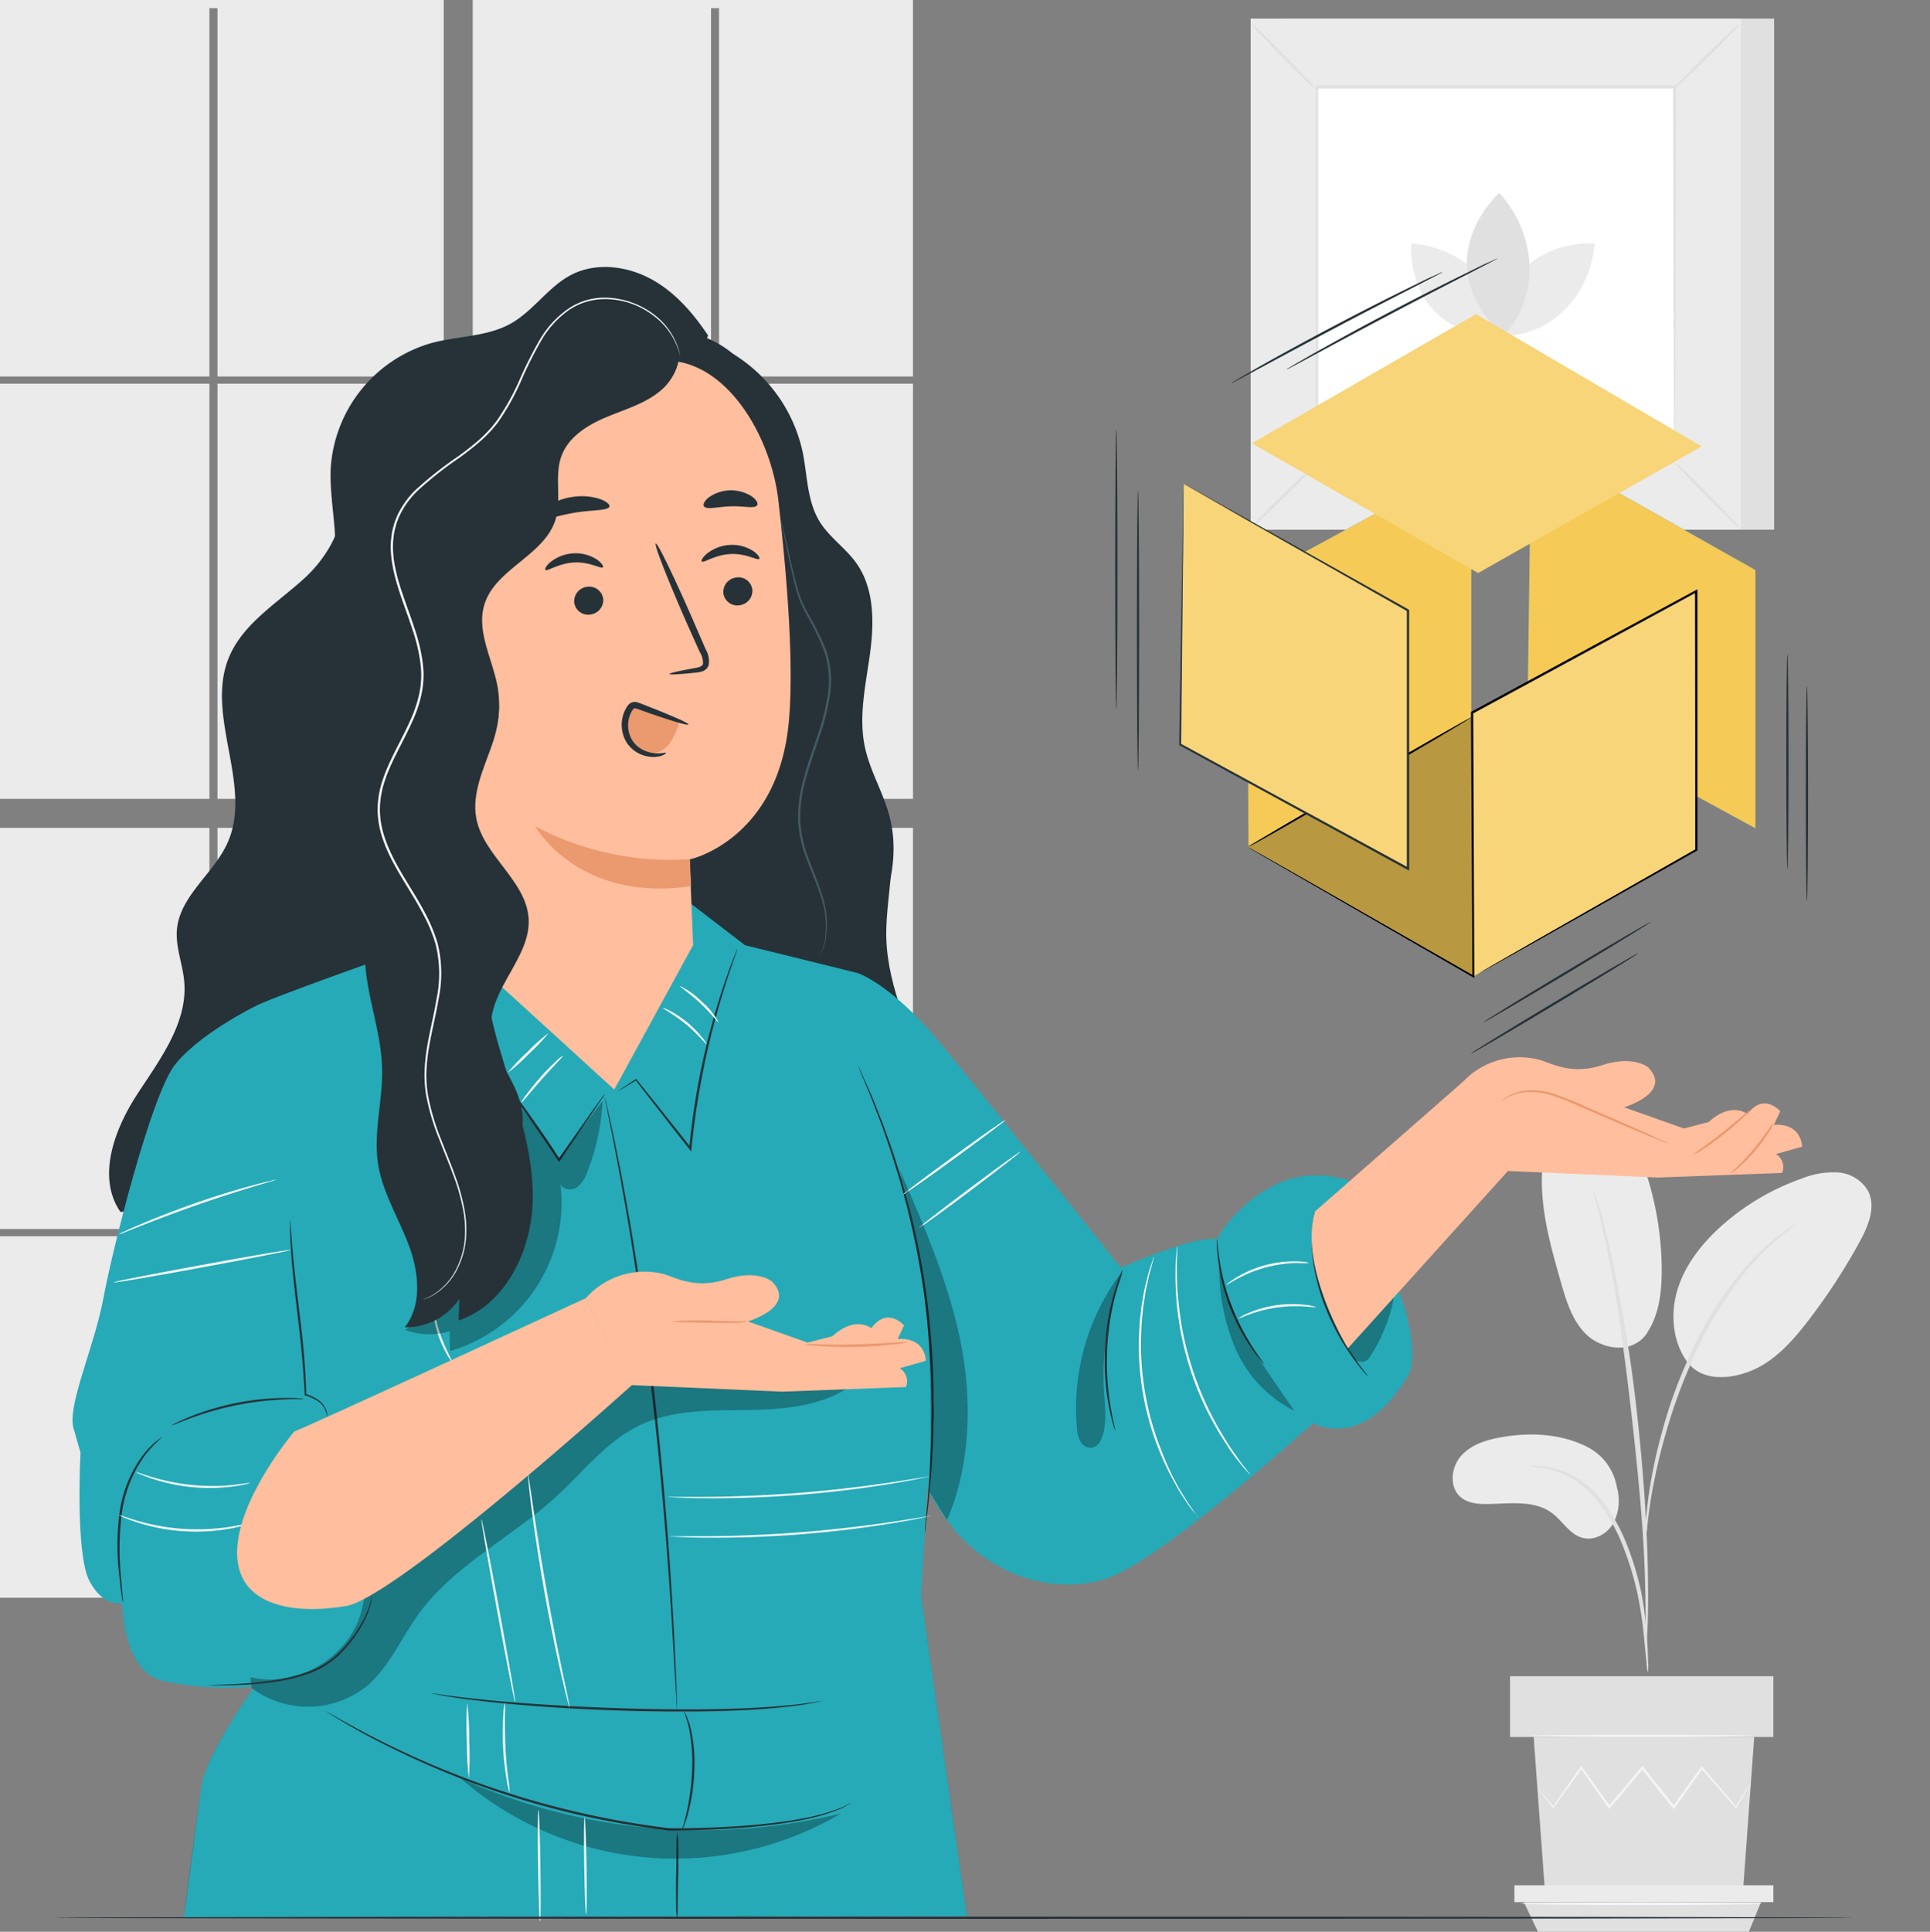 <svg xmlns="http://www.w3.org/2000/svg" width="422" height="422.289" viewBox="0 0 422 422.289">
  <rect x="0" y="0" width="422" height="422.289" fill="#808080" stroke="none"/>
  <g id="Grupo_58611" data-name="Grupo 58611" transform="translate(-885.333 -125)">
    <rect id="Rectángulo_31150" data-name="Rectángulo 31150" width="422" height="422" transform="translate(885.333 125)" fill="none"/>
    <g id="Grupo_57779" data-name="Grupo 57779" transform="translate(885.333 125)">
      <g id="freepik--background-complete--inject-3" transform="translate(0)">
        <path id="Trazado_129880" data-name="Trazado 129880" d="M-474.617-1033.154c-5.624-2.907-12.258-3.289-18.511-2.249-3.355.553-6.853,1.554-9.141,4.079s-2.717,6.958-.1,9.131c1.563,1.287,3.737,1.487,5.767,1.459,4.89-.057,10.323-.953,14.231,2.03,2.23,1.677,3.717,4.47,6.386,5.3s5.548-.734,6.93-3.088a10.76,10.76,0,0,0,.792-7.95A12.135,12.135,0,0,0-474.617-1033.154Z" transform="translate(821.795 1349.516)" fill="#ebebeb"/>
        <path id="Trazado_129881" data-name="Trazado 129881" d="M-445.06-1120.451c-3.441,4.918-10.132,3.288-13.239.286s-4.413-7.349-5.6-11.5c-2.727-9.475-5.481-19.416-3.451-29.073a16.118,16.118,0,0,1,3.707-7.9,8.441,8.441,0,0,1,8-2.669c3.374.9,5.471,4.2,6.987,7.339a69.332,69.332,0,0,1,6.815,29.711c0,4.766-.553,9.818-3.25,13.773" transform="translate(805.182 1411.906)" fill="#ebebeb"/>
        <path id="Trazado_129882" data-name="Trazado 129882" d="M-411.116-1099.851c-3.736-4.433-4.451-10.9-2.783-16.471s5.424-10.284,9.751-14.145a52.55,52.55,0,0,1,17.463-10.266,18.614,18.614,0,0,1,7.854-1.334,8.263,8.263,0,0,1,6.6,3.994c1.84,3.5.077,7.75-1.83,11.219a132.388,132.388,0,0,1-11.438,17.472c-3.432,4.432-7.378,8.807-12.611,10.809s-10.685,1.763-13.459-1.906" transform="translate(780.656 1398.36)" fill="#ebebeb"/>
        <path id="Trazado_129883" data-name="Trazado 129883" d="M-446.993-978.044a12.134,12.134,0,0,1-.305-2.24c-.162-1.63-.362-3.67-.6-6.1a85.412,85.412,0,0,0-1.372-8.941,68.545,68.545,0,0,0-3.25-10.562,38.894,38.894,0,0,0-5.386-9.532,20.027,20.027,0,0,0-6.815-5.662,18.882,18.882,0,0,0-5.719-1.792,10.113,10.113,0,0,1-2.231-.324,10.693,10.693,0,0,1,2.269,0,17.311,17.311,0,0,1,5.986,1.554,20.01,20.01,0,0,1,7.187,5.719,38.037,38.037,0,0,1,5.586,9.741,63.736,63.736,0,0,1,3.212,10.675,77.312,77.312,0,0,1,1.191,9.055c.191,2.593.267,4.69.3,6.139A9.755,9.755,0,0,1-446.993-978.044Z" transform="translate(807.306 1343.685)" fill="#e0e0e0"/>
        <path id="Trazado_129884" data-name="Trazado 129884" d="M-435.618-1034.1a4.815,4.815,0,0,1-.057-1.039v-2.964c0-2.574,0-6.291-.133-10.895-.229-9.2-1.02-19.064-2.545-33.047-1.449-13.116-3.393-28.4-5.452-38.318-.438-2.259-.877-4.29-1.3-6.072s-.734-3.317-1.067-4.566-.505-2.126-.686-2.859a3.815,3.815,0,0,1-.181-1.02,4.277,4.277,0,0,1,.353.953l.868,2.86c.381,1.229.772,2.755,1.22,4.537s.953,3.813,1.43,6.053a335.921,335.921,0,0,1,5.719,35.554c1.534,13.983,2.221,26.689,2.278,35.935.057,4.613,0,8.34-.162,10.914-.066,1.21-.133,2.193-.181,2.965A3.812,3.812,0,0,1-435.618-1034.1Z" transform="translate(795.511 1395.044)" fill="#e0e0e0"/>
        <path id="Trazado_129885" data-name="Trazado 129885" d="M-426.047-1052.312a18.779,18.779,0,0,1,0-3.1c.114-1.992.391-4.87.953-8.388a109.751,109.751,0,0,1,2.726-12.229,100.349,100.349,0,0,1,5.109-14.469,77.2,77.2,0,0,1,15.042-23.42,36.964,36.964,0,0,1,3.527-3.279c.543-.458,1.02-.953,1.506-1.277l1.373-.953a17.906,17.906,0,0,1,2.612-1.668c.143.2-3.7,2.459-8.578,7.626a81.015,81.015,0,0,0-14.612,23.381,112.843,112.843,0,0,0-5.138,14.3c-1.344,4.5-2.23,8.627-2.907,12.106s-1.01,6.338-1.229,8.312A22.25,22.25,0,0,1-426.047-1052.312Z" transform="translate(785.883 1388.7)" fill="#e0e0e0"/>
        <path id="Trazado_129886" data-name="Trazado 129886" d="M-423.134-913.473l-2.459,33.714h-43.313l-2.459-33.714Z" transform="translate(806.705 1293.174)" fill="#e0e0e0"/>
        <rect id="Rectángulo_31151" data-name="Rectángulo 31151" width="57.582" height="13.287" transform="translate(330.173 366.423)" fill="#e0e0e0"/>
        <path id="Trazado_129887" data-name="Trazado 129887" d="M-422.54-853.412v3.679h-56.629v-3.679Z" transform="translate(810.295 1265.54)" fill="#ebebeb"/>
        <path id="Trazado_129888" data-name="Trazado 129888" d="M-426.142-840.115l2.65-6.482h-51.863l3.1,6.482Z" transform="translate(808.54 1262.404)" fill="#e0e0e0"/>
        <path id="Trazado_129889" data-name="Trazado 129889" d="M-469.882-897.069a1.749,1.749,0,0,0,.209.314l.648.858,2.516,3.231.114.143.105-.153,6.205-8.578h-.362l6.1,8.636.2.276.209-.257,7.235-8.579h-.419c.134.153.267.324.4.5,2.25,2.86,4.423,5.538,6.472,8.121l.219.267.2-.286c2.193-3.107,4.251-6,6.1-8.636h-.353c3.012,3.422,5.557,6.338,7.521,8.578l.133.153.1-.172c.953-1.668,1.782-2.993,2.364-3.956l.6-1.058a1.757,1.757,0,0,0,.181-.371,1.574,1.574,0,0,0-.248.334l-.667,1.01-2.478,3.889h.238l-7.4-8.674-.191-.219-.162.239-6.167,8.578h.419l-6.463-8.131-.391-.5-.21-.257-.21.248-7.216,8.617h.4l-6.158-8.579-.181-.248-.181.248-6.062,8.665h.219l-2.631-3.146-.7-.81A1.4,1.4,0,0,0-469.882-897.069Z" transform="translate(806.022 1287.788)" fill="#f5f5f5"/>
        <path id="Trazado_129890" data-name="Trazado 129890" d="M-472.477-914.107c0,.152,10.847.267,24.23.267s24.239-.114,24.239-.267-10.847-.267-24.239-.267S-472.477-914.25-472.477-914.107Z" transform="translate(807.216 1293.589)" fill="#f5f5f5"/>
        <path id="Trazado_129891" data-name="Trazado 129891" d="M-476.538-846.153c0,.152,11.8.276,26.346.276s26.336-.124,26.336-.276-11.791-.267-26.336-.267S-476.538-846.3-476.538-846.153Z" transform="translate(809.085 1262.323)" fill="#f5f5f5"/>
        <rect id="Rectángulo_31152" data-name="Rectángulo 31152" width="45.791" height="90.762" transform="translate(0 83.871)" fill="#ebebeb"/>
        <rect id="Rectángulo_31153" data-name="Rectángulo 31153" width="49.47" height="90.762" transform="translate(47.554 83.871)" fill="#ebebeb"/>
        <rect id="Rectángulo_31154" data-name="Rectángulo 31154" width="49.47" height="87.693" transform="translate(47.554 180.971)" fill="#ebebeb"/>
        <path id="Trazado_129892" data-name="Trazado 129892" d="M-901.03-1534.455h52.1v-80.516h1.763v80.516h42.4v-82.3H-901.03Z" transform="translate(1004.393 1616.753)" fill="#ebebeb"/>
        <rect id="Rectángulo_31155" data-name="Rectángulo 31155" width="42.398" height="90.762" transform="translate(157.228 83.871)" fill="#ebebeb"/>
        <rect id="Rectángulo_31156" data-name="Rectángulo 31156" width="42.398" height="87.693" transform="translate(157.228 180.971)" fill="#ebebeb"/>
        <rect id="Rectángulo_31157" data-name="Rectángulo 31157" width="45.791" height="87.693" transform="translate(0 180.971)" fill="#ebebeb"/>
        <rect id="Rectángulo_31158" data-name="Rectángulo 31158" width="52.101" height="87.693" transform="translate(103.363 180.971)" fill="#ebebeb"/>
        <rect id="Rectángulo_31159" data-name="Rectángulo 31159" width="45.791" height="79.028" transform="translate(0 270.237)" fill="#ebebeb"/>
        <rect id="Rectángulo_31160" data-name="Rectángulo 31160" width="42.398" height="79.028" transform="translate(157.228 270.237)" fill="#ebebeb"/>
        <path id="Trazado_129893" data-name="Trazado 129893" d="M-1046.688-1534.455v-80.516h1.763v80.516h49.47v-82.3h-97.025v82.3Z" transform="translate(1092.479 1616.753)" fill="#ebebeb"/>
        <rect id="Rectángulo_31161" data-name="Rectángulo 31161" width="52.101" height="79.028" transform="translate(103.363 270.237)" fill="#ebebeb"/>
        <rect id="Rectángulo_31162" data-name="Rectángulo 31162" width="49.47" height="79.028" transform="translate(47.554 270.237)" fill="#ebebeb"/>
        <rect id="Rectángulo_31163" data-name="Rectángulo 31163" width="52.101" height="90.762" transform="translate(103.363 83.871)" fill="#ebebeb"/>
        <rect id="Rectángulo_31164" data-name="Rectángulo 31164" width="107.185" height="111.732" transform="translate(280.732 4.061)" fill="#e0e0e0"/>
        <rect id="Rectángulo_31165" data-name="Rectángulo 31165" width="107.185" height="111.732" transform="translate(273.468 4.061)" fill="#ebebeb"/>
        <rect id="Rectángulo_31166" data-name="Rectángulo 31166" width="78.371" height="81.697" transform="translate(287.881 19.073)" fill="#fff"/>
        <path id="Trazado_129894" data-name="Trazado 129894" d="M-571.453-1429.117a16.094,16.094,0,0,1-1.964,2.221c-1.259,1.315-3.022,3.1-4.985,5.042s-3.813,3.67-5.118,4.909a14.472,14.472,0,0,1-2.231,1.906,13.988,13.988,0,0,1,1.906-2.211c1.258-1.316,3.022-3.108,5-5.052s3.813-3.689,5.119-4.919A13.316,13.316,0,0,1-571.453-1429.117Z" transform="translate(859.334 1530.422)" fill="#e0e0e0"/>
        <path id="Trazado_129895" data-name="Trazado 129895" d="M-414.111-1429.471a14.779,14.779,0,0,1,2.221,1.906c1.315,1.258,3.1,3.022,5.033,5s3.679,3.812,4.918,5.109a15.539,15.539,0,0,1,1.906,2.24,14.274,14.274,0,0,1-2.221-1.906c-1.306-1.258-3.1-3.031-5.042-5s-3.689-3.813-4.918-5.119A14.371,14.371,0,0,1-414.111-1429.471Z" transform="translate(780.362 1530.584)" fill="#e0e0e0"/>
        <path id="Trazado_129896" data-name="Trazado 129896" d="M-414.517-1592.947a16.02,16.02,0,0,1,1.964-2.221c1.258-1.316,3.022-3.1,4.995-5.033s3.813-3.679,5.109-4.918a14.9,14.9,0,0,1,2.24-1.906,14.483,14.483,0,0,1-1.906,2.211c-1.258,1.315-3.021,3.107-5,5.052s-3.812,3.689-5.118,4.918A13.358,13.358,0,0,1-414.517-1592.947Z" transform="translate(780.549 1612.277)" fill="#e0e0e0"/>
        <path id="Trazado_129897" data-name="Trazado 129897" d="M-571.637-1592.833a14.74,14.74,0,0,1-2.221-1.954c-1.305-1.258-3.088-3.022-5.033-4.995s-3.679-3.813-4.918-5.109a14.951,14.951,0,0,1-1.906-2.24,14.567,14.567,0,0,1,2.211,1.906c1.315,1.258,3.1,3.031,5.042,5s3.689,3.813,4.919,5.118A14.429,14.429,0,0,1-571.637-1592.833Z" transform="translate(859.317 1612.326)" fill="#e0e0e0"/>
        <path id="Trazado_129898" data-name="Trazado 129898" d="M-481.255-1500.094v-5.938c0-3.813,0-9.532-.066-16.642,0-14.3-.076-34.7-.133-59.1l.257.257h-78.161l.3-.3v81.7l-.248-.258,56.6.133,15.89.067h.1l-15.832.066-56.762.124h-.257v-82.241h78.723v.258c-.048,24.487-.1,44.933-.124,59.278,0,7.13-.057,12.735-.076,16.585v5.471A1.025,1.025,0,0,1-481.255-1500.094Z" transform="translate(847.287 1600.864)" fill="#e0e0e0"/>
        <path id="Trazado_129899" data-name="Trazado 129899" d="M-520.983-1518.2s-1.677,20.227,20.227,20.227C-500.756-1508.777-509.659-1517.3-520.983-1518.2Z" transform="translate(829.548 1571.411)" fill="#ebebeb"/>
        <path id="Trazado_129900" data-name="Trazado 129900" d="M-463.885-1518.211s-20.227-1.677-20.227,20.227C-473.36-1497.984-464.839-1506.887-463.885-1518.211Z" transform="translate(812.57 1571.427)" fill="#ebebeb"/>
        <path id="Trazado_129901" data-name="Trazado 129901" d="M-491.333-1538.683s-16.528,14.831.905,31.283C-482.325-1515.988-483.011-1529.456-491.333-1538.683Z" transform="translate(819.151 1580.833)" fill="#e0e0e0"/>
      </g>
      <g id="freepik--Character--inject-3" transform="translate(15.859 58.364)">
        <path id="Trazado_129902" data-name="Trazado 129902" d="M-752.817-1295.806c3.584,4.1,4.518,9.9,4.356,15.346s-1.258,10.857-1.134,16.29c.276,11.266,5.719,21.647,9.455,32.275s5.529,23.238-.829,32.541c-4.766.467-9.6.954-14.3,0s-9.274-3.555-11.438-7.806c-1.8-3.508-1.782-7.626-1.706-11.582q.487-28.852.953-57.7" transform="translate(927.528 1410.722)" fill="#263238"/>
        <path id="Trazado_129903" data-name="Trazado 129903" d="M-999.129-1422.409c4.347,6.9-.486,16.023-6.51,21.523s-13.63,10.008-16.595,17.6c-4.956,12.668,5.4,27.766-.162,40.177-3.022,6.758-10.39,11.562-11.067,18.93-.352,3.813,1.249,7.549,1.592,11.381.81,9.112-5.4,17.158-10.351,24.783s-8.8,18.053-3.6,25.593l68.258-1.8a9.875,9.875,0,0,0,4.909-.953c3.088-1.859,3.2-6.214,2.945-9.808l-6.548-91.944" transform="translate(1056.293 1468.972)" fill="#263238"/>
        <path id="Trazado_129904" data-name="Trazado 129904" d="M-766.782-1374.78c-1.335-5.224-4.289-9.961-5.414-15.251-1.439-6.672.172-13.6,1.1-20.389s1-14.231-2.955-19.817c-2.354-3.326-5.938-5.672-8.073-9.151-2.745-4.5-2.641-10.1-3.708-15.251a33.437,33.437,0,0,0-21.437-24.354l-.133,137.954,25.345,8.283c4.652-6.177,9.332-12.391,12.5-19.455S-764.866-1367.3-766.782-1374.78Z" transform="translate(945.458 1495.005)" fill="#263238"/>
        <path id="Trazado_129905" data-name="Trazado 129905" d="M-889.755-1493.687c-3.289-4.947-7.33-9.589-12.572-12.392s-11.829-3.6-17.157-.953c-5.138,2.593-8.4,7.949-13.421,10.761-5.166,2.86-11.438,2.707-17.158,4.194a30.5,30.5,0,0,0-22.19,27.318c-.448,8.884,3,18.358-.839,26.384-3.717,7.749-13.6,12.391-14.231,20.97-.581,7.988,7.454,14.3,8.235,22.247.953,10.152-9.913,18.5-9.236,28.672.619,9.427,10.857,15.88,12.077,25.24,1.086,8.331-5.3,16.938-2.2,24.783,1.668,4.223,5.719,6.939,9.132,9.932s6.672,7.206,5.719,11.667l96.471-21.2c-5.938-18.749-11.905-38.852-6.415-57.734,1.982-6.815,5.4-13.145,7.425-19.96,2.345-7.892,2.764-16.2,2.488-24.478-.524-15.584-3.508-31-7.482-46.077-3.031-11.514-7.845-24.249-18.864-28.786" transform="translate(1028.712 1508.652)" fill="#263238"/>
        <path id="Trazado_129906" data-name="Trazado 129906" d="M-768.06-1310.739a13.772,13.772,0,0,0,1.325-3.66,20.679,20.679,0,0,0-1.134-10.485c-.715-2.135-1.687-4.4-2.631-6.9a27.8,27.8,0,0,1-2.03-8.264,28.874,28.874,0,0,1,1.049-9.341c.81-3.174,1.964-6.348,3.05-9.608a50.015,50.015,0,0,0,2.421-9.7,20.111,20.111,0,0,0-.9-9.141,56.936,56.936,0,0,0-3.67-7.626,34.992,34.992,0,0,1-1.678-3.479c-.438-1.172-.743-2.316-1.039-3.412-1.106-4.394-1.744-8-2.288-10.485-.257-1.239-.476-2.193-.639-2.86-.076-.305-.143-.543-.191-.734a1.1,1.1,0,0,1-.048-.258,1.055,1.055,0,0,1,.1.239c.057.162.152.4.238.724.191.639.448,1.582.734,2.86.6,2.45,1.3,6.053,2.431,10.409.305,1.086.63,2.221,1.068,3.365a34.339,34.339,0,0,0,1.677,3.432,55.943,55.943,0,0,1,3.737,7.626,20.377,20.377,0,0,1,.953,9.351,49.259,49.259,0,0,1-2.431,9.8c-1.087,3.279-2.24,6.434-3.05,9.532a28.92,28.92,0,0,0-1.058,9.2,27.653,27.653,0,0,0,1.954,8.15c.953,2.487,1.906,4.766,2.583,6.939a20.469,20.469,0,0,1,.953,10.6,11.448,11.448,0,0,1-.953,2.755c-.153.3-.3.5-.382.658S-768.06-1310.729-768.06-1310.739Z" transform="translate(931.219 1461.742)" fill="#455a64"/>
        <path id="Trazado_129907" data-name="Trazado 129907" d="M-963.886-1249.174l-7.521,8.426s-28.281,9.913-31.293,11.724,19.254,123.59,19.254,123.59-28.881,34.381-30.683,46.706-3.813,28.786-3.813,28.786l171.182-.334-10.037-70.049,2.859-48.775-17.052-87.455-24.3-6-12.935-9.932Z" transform="translate(1042.325 1390.788)" fill="#26aab7"/>
        <path id="Trazado_129908" data-name="Trazado 129908" d="M-1017.94-1029.953h0c0-.162,1.992-16.586,3.812-28.777.42-2.86,2.288-7.025,5.567-12.515,2.621-4.385,6.139-9.6,10.485-15.479,7.254-9.884,14.393-18.406,14.66-18.721-.133-.724-5.662-31-10.761-61.109-6.882-40.711-9.741-61.738-8.483-62.5,2.965-1.782,30.75-11.533,31.293-11.724l7.521-8.426h0l55.637-3.365h0l12.934,9.922,24.306,6.005h0l17.043,87.445-2.86,48.784,10.037,70.069h0Zm54.064-219.232-7.521,8.417c-.286.105-28.319,9.942-31.284,11.724-1.23.744,1.716,22.333,8.5,62.453,5.138,30.321,10.7,60.813,10.761,61.118h0c-.066.086-7.3,8.712-14.66,18.73-4.327,5.881-7.845,11.1-10.485,15.48-3.279,5.471-5.147,9.684-5.557,12.487-1.744,11.972-3.679,28-3.813,28.757l171.173-.324-10.028-70.021,2.86-48.775-17.043-87.436-24.287-5.995-12.935-9.923Z" transform="translate(1042.324 1390.828)" fill="#263238"/>
        <path id="Trazado_129909" data-name="Trazado 129909" d="M-1023.479-1209.033s-12.182,6.044-17.329,12.763-13.554,40.158-15.537,50.833-7.807,23.143-6.6,28.291l1.582,5.538s-1.192,22.152,1.973,28.09,7.12,4.766,7.12,4.766.115,15.07,8.865,17.014c16.3,3.613,34.972.868,40.52-7.835s5.194-12.363,5.194-12.363l-7.511-32.046-4.232-8.655-4.08-24.583Z" transform="translate(1063.105 1370.797)" fill="#26aab7"/>
        <path id="Trazado_129910" data-name="Trazado 129910" d="M-745.756-1222.98s7.492,2.088,18.9,16.032,38.985,48.5,38.985,48.5h0s15.823-7.053,20.97-6.262A30.8,30.8,0,0,1-654.05-1176.6c7.854-3.975,16.2-.867,16.2-.867l10.761,24.23c1.792,4.537,4.442,14.365,1.906,18.54-3.346,5.538-10.485,14.65-20.76,10.266,0,0-33.495,30.368-45.324,34.019-14.765,4.566-38.127-3.012-44.332-36.678S-745.756-1222.98-745.756-1222.98Z" transform="translate(917.093 1377.214)" fill="#26aab7"/>
        <path id="Trazado_129911" data-name="Trazado 129911" d="M-831.779-1038.464a1.925,1.925,0,0,1,0-.343,5.444,5.444,0,0,0-.076-1.02c0-.953-.124-2.25-.219-3.937-.2-3.441-.5-8.378-.849-14.459-.762-12.21-2.021-29.063-4.089-47.6-1.039-9.275-2.2-18.111-3.365-26.089s-2.364-15.184-3.46-21.2c-.515-3.012-1.058-5.719-1.506-8.111s-.858-4.442-1.2-6.11l-.773-3.86c-.076-.429-.143-.762-.191-1.01a1.852,1.852,0,0,1-.047-.353,2.094,2.094,0,0,1,.1.343c.066.248.143.572.238.953.2.953.5,2.2.858,3.813s.82,3.708,1.287,6.091,1.039,5.1,1.582,8.111c1.144,6,2.345,13.192,3.565,21.189s2.364,16.823,3.412,26.1c2.069,18.558,3.27,35.42,3.947,47.659.333,6.109.562,11.047.686,14.469.057,1.687.1,3.011.133,3.936v1.03A1.174,1.174,0,0,1-831.779-1038.464Z" transform="translate(963.93 1354.015)" fill="#263238"/>
        <g id="Grupo_57779-2" data-name="Grupo 57779" transform="translate(38.892 241.984)" opacity="0.3">
          <path id="Trazado_129912" data-name="Trazado 129912" d="M-990.812-991.8a20.579,20.579,0,0,0,25.4-.591c4.766-4.165,7.33-10.323,11.047-15.489,7.749-10.752,20.369-16.776,30.13-25.736,5.929-5.433,11.009-12.115,18.263-15.6,7.759-3.718,16.767-3.2,25.374-3.393s17.977-1.564,23.83-7.836l-45.753,1.43c-5.719.181-11.658.4-16.88,2.792-7.311,3.337-12.115,10.342-17.367,16.433a96.068,96.068,0,0,1-20.465,17.863c-2.983,1.906-6.234,3.88-7.826,7.073-.953,1.983-1.211,4.242-1.782,6.387-2.678,10.037-14.155,16.8-24.23,14.3" transform="translate(991.07 1060.45)"/>
        </g>
        <path id="Trazado_129913" data-name="Trazado 129913" d="M-972.388-970.975a1.649,1.649,0,0,1,0,.467,6.335,6.335,0,0,1-.172,1.306,18.646,18.646,0,0,1-1.772,4.518,27.84,27.84,0,0,1-4.213,5.834,19.064,19.064,0,0,1-7.263,4.947,38.038,38.038,0,0,1-8.578,2.04c-2.688.362-5.119.515-7.159.591s-3.688.086-4.823.067h-1.316a2.09,2.09,0,0,1-.457,0,10.888,10.888,0,0,1,1.763-.115c1.144-.047,2.793-.1,4.823-.219s4.442-.315,7.1-.7a39.249,39.249,0,0,0,8.445-2.059,18.971,18.971,0,0,0,7.121-4.766,28.948,28.948,0,0,0,4.232-5.719,20.575,20.575,0,0,0,1.906-4.385A17.041,17.041,0,0,0-972.388-970.975Z" transform="translate(1037.816 1261.267)" fill="#263238"/>
        <path id="Trazado_129914" data-name="Trazado 129914" d="M-974.994-1122.577a1.464,1.464,0,0,1,.076.467c0,.353.057.791.1,1.325.076,1.144.191,2.812.381,4.861.334,4.108,1.048,9.751,1.792,16,.715,5.957,1.087,11.438,1.182,15.432l-.124-.162a9.863,9.863,0,0,1,2.793,1.325,4.656,4.656,0,0,1,1.506,1.792,4.082,4.082,0,0,1,.42,1.906,8.94,8.94,0,0,0-.6-1.849,4.481,4.481,0,0,0-1.5-1.64,9.858,9.858,0,0,0-2.736-1.22h-.115v-.124c-.181-4.023-.6-9.446-1.306-15.394-.743-6.243-1.42-11.905-1.659-16.032-.143-2.059-.2-3.727-.219-4.88v-1.335A2.932,2.932,0,0,1-974.994-1122.577Z" transform="translate(1022.57 1331.019)" fill="#263238"/>
        <path id="Trazado_129915" data-name="Trazado 129915" d="M-730.328-1083.116a.957.957,0,0,1,0-.267,4.246,4.246,0,0,1,.057-.791c.066-.724.162-1.744.276-3.031s.3-2.917.41-4.766.343-3.994.419-6.358.267-4.937.276-7.711c0-1.382.057-2.859.047-4.3l-.067-4.546a190.738,190.738,0,0,0-1.582-20.217,183.621,183.621,0,0,0-3.927-19.883c-.41-1.506-.81-2.974-1.192-4.4s-.848-2.783-1.249-4.108c-.782-2.659-1.668-5.089-2.44-7.32-.372-1.115-.763-2.173-1.154-3.155l-1.077-2.8c-.658-1.763-1.3-3.241-1.811-4.461s-.877-2.135-1.163-2.8l-.286-.743a.821.821,0,0,1-.086-.258,1.5,1.5,0,0,1,.134.239c.085.191.191.42.334.715.3.667.715,1.6,1.248,2.774s1.211,2.678,1.906,4.432c.343.868.715,1.8,1.115,2.793s.8,2.03,1.192,3.155c.791,2.22,1.7,4.641,2.5,7.311.41,1.325.877,2.688,1.277,4.118s.8,2.859,1.21,4.4a177.071,177.071,0,0,1,3.975,19.931,184.007,184.007,0,0,1,1.554,20.265c0,1.563,0,3.088.047,4.565s-.057,2.917-.076,4.308c0,2.783-.21,5.367-.334,7.721s-.352,4.489-.5,6.357-.334,3.479-.5,4.766-.276,2.3-.362,3.021l-.115.782A.824.824,0,0,1-730.328-1083.116Z" transform="translate(916.687 1359.758)" fill="#263238"/>
        <path id="Trazado_129916" data-name="Trazado 129916" d="M-642.811-1067.537a8.136,8.136,0,0,1-.448-1.335c-.267-.877-.572-2.154-.887-3.755a51.965,51.965,0,0,1-.791-5.662,60.126,60.126,0,0,1-.124-7.016,59.072,59.072,0,0,1,.782-6.968,54.033,54.033,0,0,1,1.306-5.567c.467-1.563.9-2.812,1.239-3.651a8.83,8.83,0,0,1,.572-1.3,6.752,6.752,0,0,1-.381,1.363c-.3.858-.667,2.116-1.087,3.679s-.839,3.441-1.2,5.557a65.057,65.057,0,0,0-.734,6.911,66.434,66.434,0,0,0,.086,6.948c.162,2.135.4,4.042.677,5.643s.524,2.86.734,3.765A6.794,6.794,0,0,1-642.811-1067.537Z" transform="translate(870.786 1321.913)" fill="#263238"/>
        <path id="Trazado_129917" data-name="Trazado 129917" d="M-589.324-1087.709a5.2,5.2,0,0,1-.8-.858,25.724,25.724,0,0,1-1.906-2.545,43.363,43.363,0,0,1-7.415-19.588c-.153-1.334-.219-2.431-.229-3.183a4.894,4.894,0,0,1,0-1.173c.086,0,.152,1.659.543,4.318a48.249,48.249,0,0,0,7.359,19.426C-590.315-1089.062-589.257-1087.766-589.324-1087.709Z" transform="translate(849.897 1327.558)" fill="#263238"/>
        <path id="Trazado_129918" data-name="Trazado 129918" d="M-548.944-1090.182a9.774,9.774,0,0,1-1.049-1.134,40.214,40.214,0,0,1-2.565-3.317,50.986,50.986,0,0,1-6.338-12.286,45.491,45.491,0,0,1-1.906-7.4,35.09,35.09,0,0,1-.448-6.225,20.028,20.028,0,0,1,.133-2.392,12.817,12.817,0,0,1,.229-1.792,7.759,7.759,0,0,1,.324-1.506,10.432,10.432,0,0,1-.133,1.535,14.386,14.386,0,0,0-.143,1.782,20.866,20.866,0,0,0-.057,2.373,38.046,38.046,0,0,0,.544,6.148,47.719,47.719,0,0,0,1.906,7.3,54.77,54.77,0,0,0,6.167,12.258c.953,1.459,1.811,2.621,2.421,3.4A8.487,8.487,0,0,1-548.944-1090.182Z" transform="translate(832.204 1332.7)" fill="#263238"/>
        <path id="Trazado_129919" data-name="Trazado 129919" d="M-816.064-1232.566a5.213,5.213,0,0,1-.2.677q-.238.715-.658,1.906c-.563,1.649-1.392,4.032-2.3,7.006a174.537,174.537,0,0,0-5.519,23.649c-.591,3.66-1.039,7.206-1.363,10.485l-.057.591-.362-.467c-5.081-6.472-9.274-11.858-11.782-15.127h.162l-2.945,1.782-.772.448a.825.825,0,0,1-.276.124l.238-.181.744-.505,2.859-1.906.1-.066.066.1c2.593,3.193,6.844,8.531,11.953,14.984l-.419.124c.315-3.317.753-6.872,1.344-10.552a159.506,159.506,0,0,1,5.719-23.668c.953-2.964,1.83-5.328,2.45-6.958.305-.781.553-1.391.743-1.906A4.367,4.367,0,0,1-816.064-1232.566Z" transform="translate(961.436 1381.625)" fill="#263238"/>
        <path id="Trazado_129920" data-name="Trazado 129920" d="M-905.674-1200.187a4.21,4.21,0,0,1,.391.381l1.039,1.163c.887,1.02,2.163,2.5,3.689,4.375,3.069,3.727,7.168,9.008,11.381,15.051,1.839,2.631,3.546,5.195,5.071,7.549h-.381l7.282-10.351,2.126-2.946a7.124,7.124,0,0,1,.81-1.029,9.818,9.818,0,0,1-.686,1.115l-2.011,3.022c-1.8,2.631-4.271,6.243-7.14,10.485l-.2.286-.191-.3c-1.534-2.345-3.25-4.889-5.08-7.52-4.213-6.034-8.264-11.334-11.247-15.118l-3.565-4.47-.953-1.22A2.282,2.282,0,0,1-905.674-1200.187Z" transform="translate(990.671 1366.727)" fill="#263238"/>
        <path id="Trazado_129921" data-name="Trazado 129921" d="M-845.79-903.943l-.162.1-.5.286-.829.457-.534.3-.639.258a42.665,42.665,0,0,1-8.092,2.345c-7.082,1.411-17.262,2.3-29.139,2.288h0a186.008,186.008,0,0,1-59.745-17.6,141.239,141.239,0,0,1-15.479-8.578l.286.143.8.438,3.06,1.744,4.89,2.659c1.906.953,4.118,2.135,6.6,3.289a190.757,190.757,0,0,0,59.631,17.405h0c11.838.048,22.009-.772,29.072-2.107a45.054,45.054,0,0,0,8.083-2.2l.648-.238.543-.276.839-.419.524-.248Z" transform="translate(1016.087 1239.692)" fill="#263238"/>
        <path id="Trazado_129922" data-name="Trazado 129922" d="M-832.5-929.412l-.219.057-.629.133-2.45.477c-2.135.333-5.242.724-9.093,1.01-7.721.61-18.406.734-30.2.41s-22.447-1.125-30.139-1.954c-3.813-.419-6.939-.858-9.075-1.2l-2.45-.457-.629-.133c-.143,0-.219-.048-.21-.057h.219l.639.086,2.459.362c2.145.286,5.242.667,9.084,1.048,7.683.734,18.339,1.449,30.121,1.8s22.447.258,30.149-.267c3.813-.238,6.958-.572,9.093-.848l2.459-.381.639-.086A.585.585,0,0,1-832.5-929.412Z" transform="translate(996.155 1242.933)" fill="#263238"/>
        <path id="Trazado_129923" data-name="Trazado 129923" d="M-816.17-898.155c-.076,0,.438-1.43.953-3.755a49.2,49.2,0,0,0,1.182-9.246,38.4,38.4,0,0,0-.686-9.265,37.27,37.27,0,0,0-1.134-3.7,4.757,4.757,0,0,1,.524.953,15.916,15.916,0,0,1,.953,2.7,33.721,33.721,0,0,1,.849,9.369,42.36,42.36,0,0,1-1.335,9.313c-.143.581-.315,1.106-.457,1.554s-.286.848-.42,1.163A3.978,3.978,0,0,1-816.17-898.155Z" transform="translate(949.494 1239.708)" fill="#263238"/>
        <path id="Trazado_129924" data-name="Trazado 129924" d="M-818.456-856.007a13.19,13.19,0,0,1-.219-2.764c0-1.707-.057-4.07,0-6.673s.076-4.766.1-6.672a17.269,17.269,0,0,1,.143-2.764,13.384,13.384,0,0,1,.209,2.755c0,1.716.057,4.08,0,6.673s-.085,4.766-.114,6.672A19.922,19.922,0,0,1-818.456-856.007Z" transform="translate(950.654 1217.054)" fill="#263238"/>
        <path id="Trazado_129925" data-name="Trazado 129925" d="M-994.044-1050.541a5,5,0,0,1-1.173.066c-.753,0-1.839,0-3.184.076a66.366,66.366,0,0,0-20.474,4.127c-1.259.457-2.278.858-2.974,1.144a5.5,5.5,0,0,1-1.105.4,4.749,4.749,0,0,1,1.029-.572c.677-.343,1.668-.792,2.926-1.306a57.19,57.19,0,0,1,20.589-4.118c1.354,0,2.45,0,3.2.086A5.754,5.754,0,0,1-994.044-1050.541Z" transform="translate(1044.631 1297.959)" fill="#263238"/>
        <path id="Trazado_129926" data-name="Trazado 129926" d="M-1035.093-1034.922a28.585,28.585,0,0,0-3.908,4.137,28.318,28.318,0,0,0-4.976,12.649,61.558,61.558,0,0,0-.172,13.745c.143,1.7.267,3.107.353,4.174a8.081,8.081,0,0,1,.076,1.535,10.229,10.229,0,0,1-.267-1.516c-.143-.953-.324-2.4-.505-4.165a55.657,55.657,0,0,1,0-13.85,27.555,27.555,0,0,1,5.166-12.782,19.2,19.2,0,0,1,2.926-3.031,8.051,8.051,0,0,1,.953-.686C-1035.207-1034.865-1035.112-1034.931-1035.093-1034.922Z" transform="translate(1054.74 1290.689)" fill="#263238"/>
        <path id="Trazado_129927" data-name="Trazado 129927" d="M-917.2-1088.662c.153,0,.391,2.964,1.564,6.415s2.745,6,2.611,6.072a5.79,5.79,0,0,1-1.134-1.592,23.52,23.52,0,0,1-1.906-4.318,22.859,22.859,0,0,1-1.039-4.613A5.841,5.841,0,0,1-917.2-1088.662Z" transform="translate(995.995 1315.415)" fill="#fff"/>
        <g id="Grupo_57780" data-name="Grupo 57780" transform="translate(72.73 179.103)" opacity="0.3">
          <path id="Trazado_129928" data-name="Trazado 129928" d="M-928.4-1123.674a15.126,15.126,0,0,0,9.732.286c0,1.439.067,2.859.1,4.337a33.838,33.838,0,0,0,24.144-36.478c.563,1.249,2.4,1.439,3.565.7a6.673,6.673,0,0,0,2.278-3.346,49.309,49.309,0,0,0,3.365-15.527l-9.618,12.639a71.335,71.335,0,0,0-13.021-15.851,293.167,293.167,0,0,1-18.854,52.1" transform="translate(928.395 1176.919)"/>
        </g>
        <g id="Grupo_57781" data-name="Grupo 57781" transform="translate(219.42 220.081)" opacity="0.3">
          <path id="Trazado_129929" data-name="Trazado 129929" d="M-647.265-1100.658A49.243,49.243,0,0,0-656.5-1067.3a7.087,7.087,0,0,0,.734,2.907,2.65,2.65,0,0,0,2.468,1.42c1.259-.163,2.04-1.449,2.412-2.65.953-3.1.514-6.425.3-9.665a59.848,59.848,0,0,1,4.108-25.736" transform="translate(656.697 1101.02)"/>
        </g>
        <g id="Grupo_57782" data-name="Grupo 57782" transform="translate(278.026 225.237)" opacity="0.3">
          <path id="Trazado_129930" data-name="Trazado 129930" d="M-548.146-1081.88l.762,1.553c.734.458.953,1.64,1.487,2.287a2.248,2.248,0,0,0,2.478.477,2.493,2.493,0,0,0,.953-.953,35.886,35.886,0,0,0,5.233-12.954A45.262,45.262,0,0,0-548.146-1081.88Z" transform="translate(548.146 1091.469)"/>
        </g>
        <g id="Grupo_57783" data-name="Grupo 57783" transform="translate(250.747 217.898)" opacity="0.3">
          <path id="Trazado_129931" data-name="Trazado 129931" d="M-598.654-1105.063a43.953,43.953,0,0,0,3.527,18.559,27.348,27.348,0,0,0,12.82,13.554C-588.77-1082.549-596.3-1091.89-598.654-1105.063Z" transform="translate(598.673 1105.063)"/>
        </g>
        <g id="Grupo_57784" data-name="Grupo 57784" transform="translate(83.081 328.762)" opacity="0.3">
          <path id="Trazado_129932" data-name="Trazado 129932" d="M-907.563-898.157h.095c-.591-.515-1.182-1.03-1.754-1.563Z" transform="translate(909.222 899.72)"/>
        </g>
        <g id="Grupo_57785" data-name="Grupo 57785" transform="translate(84.835 330.364)" opacity="0.3">
          <path id="Trazado_129933" data-name="Trazado 129933" d="M-905.974-896.754a71.489,71.489,0,0,0,83.185,7.711A128.07,128.07,0,0,1-905.974-896.754Z" transform="translate(905.974 896.754)"/>
        </g>
        <path id="Trazado_129934" data-name="Trazado 129934" d="M-1012.544-1018.366a4.471,4.471,0,0,1-.953.276,27,27,0,0,1-2.707.477,39.728,39.728,0,0,1-17.881-1.744c-1.1-.381-1.964-.715-2.555-.953a4.3,4.3,0,0,1-.9-.458c0-.076,1.363.458,3.555,1.115a47.585,47.585,0,0,0,8.788,1.735,46.971,46.971,0,0,0,8.951,0C-1014-1018.195-1012.564-1018.452-1012.544-1018.366Z" transform="translate(1051.341 1284.18)" fill="#fff"/>
        <path id="Trazado_129935" data-name="Trazado 129935" d="M-1015.071-1001.7a5.048,5.048,0,0,1-1.106.4c-.724.229-1.792.5-3.117.772a42.114,42.114,0,0,1-20.97-1.191c-1.286-.42-2.316-.81-3.012-1.115a5.9,5.9,0,0,1-1.058-.524c0-.086,1.582.553,4.175,1.306a46.637,46.637,0,0,0,20.808,1.172C-1016.711-1001.331-1015.1-1001.788-1015.071-1001.7Z" transform="translate(1054.469 1276.171)" fill="#fff"/>
        <path id="Trazado_129936" data-name="Trazado 129936" d="M-1009.958-1139.19a8.233,8.233,0,0,1-1.363.467l-3.737,1.134c-3.155.953-7.5,2.326-12.258,3.984s-9.017,3.288-12.086,4.5l-3.631,1.43a6.8,6.8,0,0,1-1.354.477,8.017,8.017,0,0,1,1.277-.648c.839-.4,2.059-.953,3.575-1.583,3.041-1.3,7.292-2.984,12.057-4.642s9.132-2.983,12.325-3.812c1.592-.439,2.859-.772,3.813-.953A7.333,7.333,0,0,1-1009.958-1139.19Z" transform="translate(1054.493 1338.662)" fill="#fff"/>
        <path id="Trazado_129937" data-name="Trazado 129937" d="M-1007.706-1110.7c0,.133-8.636,1.839-19.331,3.813s-19.4,3.469-19.417,3.289,8.626-1.83,19.331-3.813S-1007.735-1110.836-1007.706-1110.7Z" transform="translate(1055.443 1325.559)" fill="#fff"/>
        <path id="Trazado_129938" data-name="Trazado 129938" d="M-814.485-1200.729c-.124.095-1.83-2.154-4.49-4.347s-5.166-3.46-5.1-3.6a6.131,6.131,0,0,1,1.716.724,22.771,22.771,0,0,1,3.708,2.5,22.438,22.438,0,0,1,3.136,3.184A5.921,5.921,0,0,1-814.485-1200.729Z" transform="translate(953.127 1370.634)" fill="#fff"/>
        <path id="Trazado_129939" data-name="Trazado 129939" d="M-808.67-1209.574c-.124.086-1.687-2.021-4.042-4.213s-4.547-3.632-4.461-3.755a16.566,16.566,0,0,1,4.766,3.393A16.343,16.343,0,0,1-808.67-1209.574Z" transform="translate(949.952 1374.712)" fill="#fff"/>
        <path id="Trazado_129940" data-name="Trazado 129940" d="M-890.134-961.618c-.133,0-1.906-8.969-3.956-20.093s-3.6-20.16-3.469-20.16,1.906,8.979,3.955,20.1S-890-961.637-890.134-961.618Z" transform="translate(986.941 1275.482)" fill="#fff"/>
        <path id="Trazado_129941" data-name="Trazado 129941" d="M-869.567-968.827a2.111,2.111,0,0,1-.172-.5c-.1-.382-.229-.868-.381-1.459-.324-1.268-.772-3.107-1.3-5.386-1.039-4.565-2.373-10.895-3.631-17.929s-2.2-13.44-2.8-18.11c-.3-2.326-.524-4.2-.648-5.51l-.143-1.5a2.048,2.048,0,0,1,0-.533,2.1,2.1,0,0,1,.114.524l.238,1.487c.2,1.363.477,3.212.81,5.481.686,4.623,1.687,11.01,2.935,18.044s2.535,13.345,3.489,17.939c.477,2.23.858,4.07,1.143,5.424l.286,1.477A1.916,1.916,0,0,1-869.567-968.827Z" transform="translate(978.241 1283.711)" fill="#fff"/>
        <path id="Trazado_129942" data-name="Trazado 129942" d="M-903.042-910.791a70.886,70.886,0,0,1-.429-8.236,69.287,69.287,0,0,1,.076-8.236,70.492,70.492,0,0,1,.429,8.226A69.452,69.452,0,0,1-903.042-910.791Z" transform="translate(989.697 1241.155)" fill="#fff"/>
        <path id="Trazado_129943" data-name="Trazado 129943" d="M-887.352-907.606a14.465,14.465,0,0,1-.648-2.859,60.345,60.345,0,0,1-.753-13.955,13.551,13.551,0,0,1,.343-2.859,21.066,21.066,0,0,1,0,2.859c0,1.782,0,4.241.124,6.958s.41,5.157.629,6.93A20.159,20.159,0,0,1-887.352-907.606Z" transform="translate(982.939 1241.162)" fill="#fff"/>
        <path id="Trazado_129944" data-name="Trazado 129944" d="M-874.187-859.515c-.133,0-.325-5.471-.429-12.219s-.066-12.22.076-12.22.324,5.462.429,12.22S-874.044-859.515-874.187-859.515Z" transform="translate(976.409 1221.229)" fill="#fff"/>
        <path id="Trazado_129945" data-name="Trazado 129945" d="M-855.5-859.75c-.133,0-.324-4.766-.41-10.618s-.057-10.638.076-10.638.324,4.766.419,10.628S-855.358-859.75-855.5-859.75Z" transform="translate(967.797 1219.872)" fill="#fff"/>
        <path id="Trazado_129946" data-name="Trazado 129946" d="M-698.154-1150.421c.077.105-4.823,3.918-10.942,8.522s-11.162,8.236-11.238,8.121,4.813-3.927,10.942-8.522S-698.239-1150.535-698.154-1150.421Z" transform="translate(905.396 1343.831)" fill="#fff"/>
        <path id="Trazado_129947" data-name="Trazado 129947" d="M-704.358-1163.309c.086.115-4.87,3.813-11.066,8.35s-11.285,8.064-11.371,7.949,4.88-3.813,11.076-8.35S-704.434-1163.423-704.358-1163.309Z" transform="translate(908.37 1349.761)" fill="#fff"/>
        <path id="Trazado_129948" data-name="Trazado 129948" d="M-618.287-1050.936a2.644,2.644,0,0,1-.4-.467l-1.077-1.392-.763-1.01c-.267-.382-.534-.81-.829-1.258a35.174,35.174,0,0,1-1.906-3.136l-1.048-1.906c-.353-.648-.667-1.363-1.02-2.088-.725-1.43-1.335-3.041-2.011-4.708a61.79,61.79,0,0,1-3.917-23.048c.086-1.811.124-3.526.343-5.118.1-.8.153-1.573.276-2.307s.248-1.439.362-2.116c.2-1.354.544-2.535.792-3.593.133-.524.238-1.02.371-1.468s.267-.838.381-1.21c.229-.677.41-1.229.553-1.659a2.483,2.483,0,0,1,.229-.572,2.661,2.661,0,0,1-.133.6c-.115.438-.267.953-.458,1.687l-.343,1.22c-.115.448-.21.953-.334,1.468-.219,1.058-.534,2.24-.715,3.594-.1.667-.21,1.372-.334,2.1s-.153,1.506-.239,2.3c-.2,1.592-.219,3.3-.3,5.09a63.252,63.252,0,0,0,3.889,22.877c.658,1.668,1.249,3.269,1.906,4.7.343.724.648,1.43.953,2.087l1.01,1.906c.61,1.21,1.306,2.23,1.859,3.155.286.457.543.886.8,1.277l.725,1.029.953,1.449A2.981,2.981,0,0,1-618.287-1050.936Z" transform="translate(864.42 1324.309)" fill="#fff"/>
        <path id="Trazado_129949" data-name="Trazado 129949" d="M-600.063-1062.172a2.465,2.465,0,0,1-.382-.4l-1.029-1.182c-.448-.515-.953-1.163-1.554-1.906a26.794,26.794,0,0,1-1.906-2.678c-.639-1.03-1.43-2.126-2.144-3.374s-1.459-2.593-2.211-4.032a66.849,66.849,0,0,1-6.377-20.017c-.219-1.6-.448-3.126-.534-4.566s-.181-2.764-.21-3.994,0-2.326,0-3.3a24.871,24.871,0,0,1,.143-2.488c.067-.686.114-1.153.153-1.563a2.156,2.156,0,0,1,.086-.544,3.052,3.052,0,0,1,0,.553c0,.41,0,.954-.057,1.564a24.42,24.42,0,0,0-.048,2.488c.019.972,0,2.068.048,3.279s.1,2.545.267,3.965.343,2.946.572,4.537a69.467,69.467,0,0,0,6.339,19.845c.743,1.43,1.42,2.8,2.164,4.023s1.41,2.374,2.078,3.384,1.306,1.906,1.859,2.707,1.058,1.458,1.487,1.992l.954,1.249A2.74,2.74,0,0,0-600.063-1062.172Z" transform="translate(857.586 1326.251)" fill="#fff"/>
        <path id="Trazado_129950" data-name="Trazado 129950" d="M-577.7-1105.695a23.858,23.858,0,0,1-2.793,0,29.7,29.7,0,0,0-6.615.953,28.943,28.943,0,0,0-6.206,2.469c-1.516.81-2.392,1.421-2.44,1.354s.171-.21.562-.5a15.119,15.119,0,0,1,1.7-1.154,24.513,24.513,0,0,1,13-3.46,16.1,16.1,0,0,1,2.049.152A2.465,2.465,0,0,1-577.7-1105.695Z" transform="translate(848.077 1323.411)" fill="#fff"/>
        <path id="Trazado_129951" data-name="Trazado 129951" d="M-573.908-1088.039c0,.077-.953-.076-2.555-.171a29.543,29.543,0,0,0-12.076,1.735c-1.478.534-2.373.953-2.4.887a8.7,8.7,0,0,1,2.269-1.211,24.371,24.371,0,0,1,6-1.668,24.733,24.733,0,0,1,6.234-.1A9.148,9.148,0,0,1-573.908-1088.039Z" transform="translate(845.862 1315.439)" fill="#fff"/>
        <path id="Trazado_129952" data-name="Trazado 129952" d="M-872.228-1189.33c.1.1-2.107,2.269-4.623,5.109s-4.432,5.262-4.547,5.176a7.361,7.361,0,0,1,1.086-1.716c.744-1.01,1.821-2.364,3.089-3.813a47.136,47.136,0,0,1,3.412-3.5A7.484,7.484,0,0,1-872.228-1189.33Z" transform="translate(979.502 1361.732)" fill="#fff"/>
        <path id="Trazado_129953" data-name="Trazado 129953" d="M-877.927-1198.457a39.208,39.208,0,0,1-4.261,4.508,40.451,40.451,0,0,1-4.613,4.147,39.214,39.214,0,0,1,4.261-4.508A40.481,40.481,0,0,1-877.927-1198.457Z" transform="translate(981.988 1365.931)" fill="#fff"/>
        <path id="Trazado_129954" data-name="Trazado 129954" d="M-764.781-1019a3.217,3.217,0,0,1-.563.152l-1.639.343c-1.42.3-3.5.677-6.062,1.106-5.138.848-12.268,1.821-20.189,2.44s-15.117.792-20.322.744c-2.6,0-4.708-.067-6.158-.134l-1.677-.086a2.565,2.565,0,0,1-.581-.066,2.49,2.49,0,0,1,.581,0h7.835c5.2-.048,12.391-.258,20.284-.877s15.031-1.535,20.169-2.307c2.574-.381,4.652-.705,6.081-.953l1.659-.257A2.414,2.414,0,0,1-764.781-1019Z" transform="translate(952.16 1283.361)" fill="#fff"/>
        <path id="Trazado_129955" data-name="Trazado 129955" d="M-764.04-1003.054a2.674,2.674,0,0,1-.562.153l-1.64.343c-1.43.3-3.5.677-6.072,1.106-5.128.858-12.258,1.821-20.179,2.45s-15.118.782-20.322.744c-2.6,0-4.709-.076-6.167-.143l-1.668-.086a2.454,2.454,0,0,1-.581-.067,3.085,3.085,0,0,1,.581,0h7.836c5.194-.048,12.391-.267,20.284-.887s15.022-1.534,20.17-2.3c2.564-.381,4.642-.715,6.081-.953l1.659-.248A2.218,2.218,0,0,1-764.04-1003.054Z" transform="translate(951.819 1276.026)" fill="#fff"/>
        <g id="Grupo_57786" data-name="Grupo 57786" transform="translate(180.802 197.251)" opacity="0.3">
          <path id="Trazado_129956" data-name="Trazado 129956" d="M-717.816-1066.63c5.242-12.106,5.547-26.594,2.859-39.5s-8-25.1-13.268-37.174c7.464,27.137,7.1,45.457,6.586,70.536Z" transform="translate(728.225 1143.304)"/>
        </g>
        <path id="Trazado_129957" data-name="Trazado 129957" d="M-560.566-1150.495l32.484-28.471,9.713,19.616-34.991,38.766S-564.169-1138.16-560.566-1150.495Z" transform="translate(832.225 1356.963)" fill="#ffbe9d"/>
        <path id="Trazado_129958" data-name="Trazado 129958" d="M-459.83-1186.538s-3.2-2.631-9.932-.429-10.952-.334-13.717-1.153A17,17,0,0,0-500.531-1183l10.123,19.178,32.837,1.43,27.118-1.01a3.308,3.308,0,0,0-1.354-4.118l5.719-1.62s0-5.176-6.167-4.766l1.4-2.974s-3.641-4.223-7.168.62c0,0-3.451-2.86-8.493,1.735l-5.414,1.411-13.059-4.632S-454.216-1180.981-459.83-1186.538Z" transform="translate(804.265 1361.437)" fill="#ffbe9d"/>
        <path id="Trazado_129959" data-name="Trazado 129959" d="M-447.923-1163.644a10.626,10.626,0,0,1-1.459-.534l-3.9-1.6c-3.289-1.372-7.807-3.3-12.792-5.462-2.507-1.068-4.852-2.174-7.073-2.86a15.036,15.036,0,0,0-6.081-.781,9.924,9.924,0,0,0-3.956,1.191c-.848.486-1.258.868-1.287.839s.086-.115.276-.305a6.787,6.787,0,0,1,.953-.705,9.538,9.538,0,0,1,4.013-1.373,15.014,15.014,0,0,1,6.253.7,74.553,74.553,0,0,1,7.129,2.86c4.985,2.163,9.532,4.146,12.744,5.595l3.813,1.754A7.652,7.652,0,0,1-447.923-1163.644Z" transform="translate(796.876 1355.282)" fill="#eb996e"/>
        <path id="Trazado_129960" data-name="Trazado 129960" d="M-406.749-1157.548a13.377,13.377,0,0,1,1.83-1.439c1.163-.848,2.755-2.021,4.47-3.383s3.231-2.631,4.318-3.556a12.057,12.057,0,0,1,1.83-1.458,10.224,10.224,0,0,1-1.592,1.716c-1.039,1-2.526,2.326-4.251,3.689s-3.365,2.507-4.575,3.288A9.732,9.732,0,0,1-406.749-1157.548Z" transform="translate(761.116 1351.635)" fill="#eb996e"/>
        <path id="Trazado_129961" data-name="Trazado 129961" d="M-391.533-1151.11c-.1-.115,2.383-2.23,4.966-5.3s4.261-5.862,4.394-5.786a7.829,7.829,0,0,1-.953,1.906,33.971,33.971,0,0,1-3.04,4.194,34.7,34.7,0,0,1-3.622,3.7A7.858,7.858,0,0,1-391.533-1151.11Z" transform="translate(754.116 1349.248)" fill="#eb996e"/>
        <path id="Trazado_129962" data-name="Trazado 129962" d="M-983.947-1062c.706,0,63.692-29.12,63.692-29.12l10.18,18.94s-51.472,46.458-62.567,48.355-23.829.181-23.829-11.657S-983.947-1062-983.947-1062Z" transform="translate(1032.447 1316.544)" fill="#ffbe9d"/>
        <path id="Trazado_129963" data-name="Trazado 129963" d="M-814.632-1099.779s-3.2-2.631-9.923-.429-10.952-.334-13.726-1.153a17.157,17.157,0,0,0-17.024,5.338l10.1,18.958,32.828,1.43,27.1-1.01a3.308,3.308,0,0,0-1.354-4.118l5.719-1.62s0-5.176-6.167-4.766l1.4-2.974s-3.641-4.223-7.168.619c0,0-3.441-2.859-8.483,1.735l-5.424,1.411-13.059-4.633S-809.008-1094.223-814.632-1099.779Z" transform="translate(967.496 1321.49)" fill="#ffbe9d"/>
        <path id="Trazado_129964" data-name="Trazado 129964" d="M-803.546-1081.892a9.13,9.13,0,0,1-2.383.267c-1.487.076-3.536.048-5.8,0s-4.289-.124-5.719-.133a12.441,12.441,0,0,1-2.393-.1,11.315,11.315,0,0,1,2.393-.248c1.477-.076,3.527-.086,5.786,0s4.289.162,5.719.172A14.924,14.924,0,0,1-803.546-1081.892Z" transform="translate(951.177 1312.428)" fill="#eb996e"/>
        <path id="Trazado_129965" data-name="Trazado 129965" d="M-744-1073.345a2.856,2.856,0,0,1-.877.2c-.572.1-1.4.209-2.431.324-2.049.229-4.909.448-8.064.515a79.327,79.327,0,0,1-8.083-.181c-1.029-.066-1.906-.143-2.44-.219a3.561,3.561,0,0,1-.887-.152,25.248,25.248,0,0,1,3.346,0c2.059.047,4.909.1,8.054,0s5.986-.229,8.045-.372A28.18,28.18,0,0,1-744-1073.345Z" transform="translate(926.767 1308.371)" fill="#eb996e"/>
        <path id="Trazado_129966" data-name="Trazado 129966" d="M-845.893-1440.2c-1.707-14.869-12.525-32.675-27.309-30.34l-45.839,14.1a8.769,8.769,0,0,0-7.378,9.275l13.144,107.052c2.459,2.2,31.5,28.719,31.5,28.719l17.243-31.57s-.762-18.9-.743-18.778,18.9-4.137,21.58-29.205C-842.348-1403.423-844.007-1423.668-845.893-1440.2Z" transform="translate(1000.226 1491.211)" fill="#ffbe9d"/>
        <path id="Trazado_129967" data-name="Trazado 129967" d="M-793.19-1380.255a3.2,3.2,0,0,1-2.917,3.375,3.059,3.059,0,0,1-3.424-2.646c0-.021-.005-.041-.008-.062a3.193,3.193,0,0,1,2.86-3.374,3.049,3.049,0,0,1,3.47,2.562C-793.2-1380.352-793.2-1380.3-793.19-1380.255Z" transform="translate(941.841 1450.838)" fill="#263238"/>
        <path id="Trazado_129968" data-name="Trazado 129968" d="M-795.723-1393.09c-.371.438-2.859-1.229-6.32-1.048s-5.853,2.031-6.253,1.63c-.191-.181.171-.953,1.229-1.8a8.82,8.82,0,0,1,4.985-1.821,8.442,8.442,0,0,1,5.052,1.354C-795.933-1394.024-795.542-1393.29-795.723-1393.09Z" transform="translate(945.889 1456.887)" fill="#263238"/>
        <path id="Trazado_129969" data-name="Trazado 129969" d="M-853.587-1376.5a3.193,3.193,0,0,1-2.917,3.374,3.04,3.04,0,0,1-3.42-2.607c0-.033-.009-.066-.012-.1a3.193,3.193,0,0,1,2.907-3.374,3.069,3.069,0,0,1,3.434,2.654C-853.591-1376.54-853.589-1376.522-853.587-1376.5Z" transform="translate(969.629 1449.108)" fill="#263238"/>
        <path id="Trazado_129970" data-name="Trazado 129970" d="M-859.079-1389.683c-.371.438-2.859-1.23-6.31-1.039s-5.862,2.021-6.253,1.621c-.191-.172.162-.953,1.23-1.8a8.806,8.806,0,0,1,4.976-1.821,8.437,8.437,0,0,1,5.052,1.354C-859.289-1390.607-858.888-1389.873-859.079-1389.683Z" transform="translate(975.036 1455.319)" fill="#263238"/>
        <path id="Trazado_129971" data-name="Trazado 129971" d="M-823.938-1368.151c0-.2,2.087-.677,5.519-1.3.877-.133,1.7-.353,1.811-.953a4.494,4.494,0,0,0-.715-2.574l-2.935-6.539c-4.08-9.322-7.092-17-6.673-17.157s3.994,7.254,8.074,16.576q1.487,3.441,2.859,6.586a5.068,5.068,0,0,1,.629,3.422,2.19,2.19,0,0,1-1.372,1.354,5.991,5.991,0,0,1-1.477.286C-821.755-1368.084-823.919-1367.96-823.938-1368.151Z" transform="translate(954.459 1457.13)" fill="#263238"/>
        <path id="Trazado_129972" data-name="Trazado 129972" d="M-841.9-1274.964a63.361,63.361,0,0,1-33.762-7.177s9.274,16.671,34.048,13.068Z" transform="translate(976.862 1404.434)" fill="#eb996e"/>
        <path id="Trazado_129973" data-name="Trazado 129973" d="M-858.934-1413.583c-.3.953-3.746.686-7.75,1.372s-7.2,1.964-7.778,1.154c-.258-.391.267-1.3,1.535-2.269a12.969,12.969,0,0,1,5.719-2.326,13.108,13.108,0,0,1,6.129.4C-859.611-1414.726-858.829-1414.031-858.934-1413.583Z" transform="translate(976.339 1465.95)" fill="#263238"/>
        <path id="Trazado_129974" data-name="Trazado 129974" d="M-795.822-1414.957c-.562.81-2.964.124-5.814.229s-5.224.791-5.824,0c-.258-.391.076-1.192,1.1-1.983a8.426,8.426,0,0,1,9.379-.182C-795.945-1416.139-795.574-1415.348-795.822-1414.957Z" transform="translate(945.521 1467.048)" fill="#263238"/>
        <path id="Trazado_129975" data-name="Trazado 129975" d="M-939.7-1457.477c2.221-3.727,6.4-5.719,10.38-7.473a236.313,236.313,0,0,1,53.712-15.861c2.459,3.718.515,8.979-2.86,11.886s-7.816,4.165-11.934,5.881-8.292,4.28-9.856,8.455c-1.659,4.432.076,9.531-1.354,14.059-2.478,7.769-13.078,10.647-15.508,18.425-1.83,5.891,1.763,11.944,2.859,18.015a22.038,22.038,0,0,1-17.831,25.561,22.072,22.072,0,0,1-2.844.318q-3.174-32.914-6.32-65.827C-941.7-1448.612-942.058-1453.54-939.7-1457.477Z" transform="translate(1007.191 1495.842)" fill="#263238"/>
        <path id="Trazado_129976" data-name="Trazado 129976" d="M-827.174-1327.384a16.358,16.358,0,0,1-1.906,4.3,5.576,5.576,0,0,1-3.813,2.488,5,5,0,0,1-4.337-2.1,8.034,8.034,0,0,1-1.411-4.766c0-1.516.6-3.365,2.1-3.613a3.819,3.819,0,0,1,1.849.315l8.064,2.859" transform="translate(959.83 1426.954)" fill="#eb996e"/>
        <path id="Trazado_129977" data-name="Trazado 129977" d="M-830.978-1321.389c-.057-.248-1.754.544-4.241-.314a6.013,6.013,0,0,1-3.337-2.745,6.36,6.36,0,0,1-.353-5.166,5.728,5.728,0,0,1,.63-1.22c.3-.343.238-.324.581-.3a8.061,8.061,0,0,1,1.3.438l1.325.467c1.725.6,3.288,1.125,4.6,1.545,2.64.848,4.308,1.277,4.375,1.086s-1.477-.953-4.022-2.021c-1.278-.543-2.8-1.162-4.509-1.83l-1.305-.515c-.467-.162-.839-.353-1.478-.524a1.91,1.91,0,0,0-1.172.1,2.155,2.155,0,0,0-.839.734,6.681,6.681,0,0,0-.81,1.544,7.435,7.435,0,0,0,.544,6.32,6.805,6.805,0,0,0,4.174,3.05,6.475,6.475,0,0,0,3.441,0C-831.3-1321.026-830.978-1321.312-830.978-1321.389Z" transform="translate(960.775 1427.62)" fill="#263238"/>
        <path id="Trazado_129978" data-name="Trazado 129978" d="M-915.252-1345.336c3.812,4.032,2.935,10.485,1.115,15.671s-4.423,10.552-3.4,15.975c1.554,8.207,10.933,13.583,11.438,21.923s-8.417,15.165-8.216,23.62c.1,4.7,3.021,8.779,5.052,13.021s3.021,9.808-.191,13.249c-4,4.289-11.352,1.992-15.794-1.849-9.094-7.836-13.078-20.3-13.345-32.294s2.859-23.772,5.814-35.4,5.824-23.5,5.138-35.477" transform="translate(1005.825 1434.229)" fill="#263238"/>
        <path id="Trazado_129979" data-name="Trazado 129979" d="M-941.5-1252.834c-3.594,5.233-3.679,12.125-2.64,18.387s3.05,12.391,3.193,18.749c.153,6.92-1.906,13.849-.9,20.694.953,6.253,4.423,11.8,6.672,17.72s3.079,13.135-.81,18.11a13.934,13.934,0,0,0,11.934-6.243c-.048,1.592-.1,3.184-.162,4.766,10.323-3.536,15.918-15.251,16.2-26.146s-3.689-21.408-6.824-31.865-5.52-21.742-2.269-32.16" transform="translate(1008.634 1390.95)" fill="#263238"/>
        <path id="Trazado_129980" data-name="Trazado 129980" d="M-873.375-1483.42s-.077-.229-.2-.677a10.856,10.856,0,0,0-.648-1.906,15.249,15.249,0,0,0-4.823-6.167,17.631,17.631,0,0,0-5.033-2.774,17.19,17.19,0,0,0-6.672-.953,13.857,13.857,0,0,0-7.2,2.535,20.969,20.969,0,0,0-5.8,6.472,85.991,85.991,0,0,0-4.337,8.645,52.581,52.581,0,0,1-5.109,9.217,28.245,28.245,0,0,1-3.813,4.1c-1.41,1.258-2.935,2.421-4.489,3.575a78.284,78.284,0,0,0-9.341,7.358,18.829,18.829,0,0,0-3.65,4.89,13.519,13.519,0,0,0-.63,1.42,7.876,7.876,0,0,0-.476,1.477,14.074,14.074,0,0,0-.362,1.525l-.191,1.563c-.3,4.242.953,8.512,2.411,12.677.715,2.1,1.516,4.194,2.211,6.358a40.771,40.771,0,0,1,1.7,6.672,26.242,26.242,0,0,1,.324,3.47,22.792,22.792,0,0,1-.276,3.508,28.018,28.018,0,0,1-2.135,6.739c-1.906,4.336-4.413,8.312-5.91,12.629a20.57,20.57,0,0,0-1.229,6.615,19.626,19.626,0,0,0,1.153,6.51c1.43,4.184,3.813,7.864,6.034,11.524,1.125,1.83,2.173,3.67,3.136,5.547a34.654,34.654,0,0,1,2.307,5.8,27.34,27.34,0,0,1,.248,11.934c-.639,3.813-1.6,7.473-2.183,11.057a42.272,42.272,0,0,0-.534,5.29,26.459,26.459,0,0,0,.4,5.1,50.533,50.533,0,0,0,2.736,9.256c1.106,2.859,2.259,5.595,3.184,8.226a44.753,44.753,0,0,1,2.068,7.626,23.9,23.9,0,0,1,.191,6.854,17.873,17.873,0,0,1-1.659,5.519,13.792,13.792,0,0,1-5.224,5.91,7.855,7.855,0,0,1-1.067.562,6.589,6.589,0,0,1-.8.334l-.676.21.658-.258a5.726,5.726,0,0,0,.791-.353,7.048,7.048,0,0,0,1.048-.581,13.84,13.84,0,0,0,5.1-5.91,18.2,18.2,0,0,0,1.6-5.462,24.186,24.186,0,0,0-.239-6.777,44.383,44.383,0,0,0-2.087-7.55c-.953-2.611-2.1-5.318-3.212-8.207a50.347,50.347,0,0,1-2.793-9.313,27.218,27.218,0,0,1-.41-5.176,41.3,41.3,0,0,1,.514-5.347c.582-3.6,1.535-7.254,2.164-11.057a26.869,26.869,0,0,0-.258-11.743,33.471,33.471,0,0,0-2.288-5.719c-.953-1.859-2-3.689-3.117-5.51-2.192-3.66-4.632-7.358-6.1-11.619a20.121,20.121,0,0,1-1.172-6.672,20.884,20.884,0,0,1,1.248-6.767c1.525-4.385,4.023-8.379,5.919-12.668a28.129,28.129,0,0,0,2.107-6.615,21.669,21.669,0,0,0,.267-3.422,23.814,23.814,0,0,0-.324-3.4,38.686,38.686,0,0,0-1.668-6.577c-.7-2.145-1.487-4.242-2.211-6.348-1.448-4.184-2.716-8.512-2.421-12.868l.2-1.611a14.531,14.531,0,0,1,.371-1.573,8.4,8.4,0,0,1,.5-1.525,13.271,13.271,0,0,1,.648-1.458,19.248,19.248,0,0,1,3.746-5,85.048,85.048,0,0,1,9.408-7.388c1.554-1.143,3.069-2.3,4.461-3.536a27.985,27.985,0,0,0,3.727-4.032,52.044,52.044,0,0,0,5.1-9.132,86.751,86.751,0,0,1,4.385-8.674,21.335,21.335,0,0,1,5.91-6.539,14.024,14.024,0,0,1,7.416-2.631,17.4,17.4,0,0,1,6.758,1.03,17.748,17.748,0,0,1,5.071,2.783,15.032,15.032,0,0,1,4.766,6.282,9.983,9.983,0,0,1,.61,1.982C-873.423-1483.649-873.375-1483.42-873.375-1483.42Z" transform="translate(1006.25 1502.942)" fill="#fff"/>
      </g>
      <g id="freepik--Desk--inject-3" transform="translate(12.02 418.972)">
        <path id="Trazado_129981" data-name="Trazado 129981" d="M-677.123-840.488c0,.134-88.008.248-196.537.248s-196.556-.114-196.556-.248,87.988-.248,196.556-.248S-677.123-840.631-677.123-840.488Z" transform="translate(1070.216 840.736)" fill="#263238"/>
      </g>
      <g id="freepik--Cube--inject-3" transform="translate(243.834 56.505)">
        <path id="Trazado_129982" data-name="Trazado 129982" d="M-587.1-1345.6l-.276-57.667,48.994-26.518v56.552Z" transform="translate(616.247 1474.226)" fill="#26aab7"/>
        <g id="Grupo_57787" data-name="Grupo 57787" transform="translate(28.872 44.437)">
          <path id="Trazado_129983" data-name="Trazado 129983" d="M-587.1-1345.6l-.276-57.667,48.994-26.518v56.552Z" transform="translate(587.375 1429.788)" fill="#f5ca56"/>
        </g>
        <path id="Trazado_129984" data-name="Trazado 129984" d="M-473.049-1437.2l-.753,56.991,49.813,27.137v-56.448Z" transform="translate(563.992 1477.637)" fill="#26aab7"/>
        <g id="Grupo_57788" data-name="Grupo 57788" transform="translate(90.19 40.434)">
          <path id="Trazado_129985" data-name="Trazado 129985" d="M-473.049-1437.2l-.753,56.991,49.813,27.137v-56.448Z" transform="translate(473.802 1437.203)" fill="#f5ca56"/>
        </g>
        <path id="Trazado_129986" data-name="Trazado 129986" d="M-587.375-1298.054l49.451,28.376,48.889-27.681-49.356-28.92Z" transform="translate(616.247 1426.601)" fill="#26aab7"/>
        <g id="Grupo_57789" data-name="Grupo 57789" transform="translate(28.872 100.323)">
          <path id="Trazado_129987" data-name="Trazado 129987" d="M-587.375-1298.054l49.451,28.376,48.889-27.681-49.356-28.92Z" transform="translate(587.375 1326.278)" fill="#b89841"/>
        </g>
        <path id="Trazado_129988" data-name="Trazado 129988" d="M-496.025-1293.186l-.286-57.668,48.994-26.517v56.552Z" transform="translate(574.348 1450.109)" fill="#f7d578"/>
        <path id="Trazado_129989" data-name="Trazado 129989" d="M-585.451-1461.334-536-1432.967l48.889-27.68-49.356-28.92Z" transform="translate(615.361 1501.73)" fill="#f7d578"/>
        <path id="Trazado_129990" data-name="Trazado 129990" d="M-536.467-1294.355s.276-.182.829-.505l2.468-1.43c2.183-1.258,5.367-3.088,9.456-5.424l34.41-19.626-.1.172c0-16.138,0-35.458-.047-56.552l.353.219-26.107,14.164-22.877,12.391.133-.219c.086,21.428.172,41.073.239,57.668v.314l-.305-.171-35.974-20.741-9.913-5.719-2.583-1.516c-.591-.353-.877-.544-.877-.544l.905.486,2.611,1.468,9.97,5.662,36.059,20.589-.3.172c-.1-16.595-.21-36.221-.324-57.658v-.172l.124-.067,22.877-12.391,26.155-14.155.362-.19v57.067l-.1.057-34.5,19.474-9.532,5.328-2.5,1.382Z" transform="translate(616.238 1450.458)"/>
        <path id="Trazado_129991" data-name="Trazado 129991" d="M-538.156-1326.28c.076.115-10.78,6.548-24.22,14.365s-24.411,14.05-24.487,13.935,10.781-6.549,24.23-14.365S-538.222-1326.4-538.156-1326.28Z" transform="translate(616.011 1426.602)"/>
        <path id="Trazado_129992" data-name="Trazado 129992" d="M-613.687-1420.89l-.753,56.991,49.813,27.137v-56.448Z" transform="translate(628.699 1470.132)" fill="#f7d578"/>
        <path id="Trazado_129993" data-name="Trazado 129993" d="M-613.906-1420.89l.219.114.667.371,2.612,1.449,9.961,5.557,35.706,20.017.1.067v56.991l-.372-.2-.41-.219L-614.8-1363.69l-.114-.066v-.124c.276-17.109.514-31.379.677-41.4.086-4.956.153-8.865.2-11.543q0-1.973.057-3.031v-.762a1.278,1.278,0,0,1,0-.257v4.156c0,2.7-.057,6.625-.1,11.619-.1,9.97-.239,24.182-.419,41.215l-.1-.191,49.413,26.889.41.219-.362.219v-56.447l.115.191-35.439-20.141-9.961-5.719-2.64-1.506-.686-.4A1.168,1.168,0,0,1-613.906-1420.89Z" transform="translate(628.918 1470.131)" fill="#263238"/>
        <path id="Trazado_129994" data-name="Trazado 129994" d="M-631.811-1357.079c-.133,0-.248-13.688-.248-30.559s.115-30.569.248-30.569.248,13.678.248,30.569S-631.668-1357.079-631.811-1357.079Z" transform="translate(636.806 1468.897)" fill="#263238"/>
        <path id="Trazado_129995" data-name="Trazado 129995" d="M-640.6-1381.867c-.134,0-.248-13.687-.248-30.559s.114-30.568.248-30.568.248,13.688.248,30.568S-640.47-1381.867-640.6-1381.867Z" transform="translate(640.851 1480.302)" fill="#263238"/>
        <path id="Trazado_129996" data-name="Trazado 129996" d="M-525.359-1512.095a2.025,2.025,0,0,1-.458.286l-1.334.705-4.976,2.564c-4.194,2.145-9.99,5.128-16.357,8.484s-12.115,6.434-16.261,8.674l-4.928,2.65-1.344.705a1.908,1.908,0,0,1-.486.21,2.8,2.8,0,0,1,.438-.305l1.3-.782c1.143-.667,2.793-1.62,4.852-2.783,4.108-2.316,9.827-5.462,16.2-8.807s12.2-6.291,16.443-8.359c2.116-1.039,3.813-1.906,5.042-2.422l1.382-.629A3.073,3.073,0,0,1-525.359-1512.095Z" transform="translate(608.944 1512.095)" fill="#263238"/>
        <path id="Trazado_129997" data-name="Trazado 129997" d="M-547.6-1506.587a2.525,2.525,0,0,1-.448.276l-1.344.715-4.976,2.555c-4.2,2.154-10,5.128-16.366,8.484s-12.115,6.443-16.261,8.683l-4.919,2.641-1.354.705a1.78,1.78,0,0,1-.486.209,2.487,2.487,0,0,1,.438-.3l1.305-.782c1.134-.677,2.793-1.63,4.842-2.792,4.108-2.317,9.827-5.452,16.2-8.808s12.191-6.291,16.433-8.359c2.126-1.039,3.813-1.906,5.043-2.411l1.382-.639A2.01,2.01,0,0,1-547.6-1506.587Z" transform="translate(619.179 1509.561)" fill="#263238"/>
        <path id="Trazado_129998" data-name="Trazado 129998" d="M-368.808-1304.958c-.133,0-.248-10.485-.248-23.486s.114-23.487.248-23.487.248,10.485.248,23.487S-368.665-1304.958-368.808-1304.958Z" transform="translate(515.798 1438.404)" fill="#263238"/>
        <path id="Trazado_129999" data-name="Trazado 129999" d="M-360.9-1292.026c-.133,0-.248-10.485-.248-23.477s.114-23.487.248-23.487.248,10.486.248,23.487S-360.755-1292.026-360.9-1292.026Z" transform="translate(512.159 1432.449)" fill="#263238"/>
        <path id="Trazado_130000" data-name="Trazado 130000" d="M-455.205-1243.444c.067.115-8.083,5.128-18.2,11.191s-18.377,10.885-18.444,10.771,8.074-5.128,18.187-11.191S-455.281-1243.558-455.205-1243.444Z" transform="translate(572.294 1388.49)" fill="#263238"/>
        <path id="Trazado_130001" data-name="Trazado 130001" d="M-460.219-1230.8c.077.115-8.073,5.128-18.187,11.191s-18.377,10.885-18.454,10.771,8.045-5.119,18.158-11.191S-460.324-1230.917-460.219-1230.8Z" transform="translate(574.601 1382.673)" fill="#263238"/>
      </g>
    </g>
  </g>
</svg>
